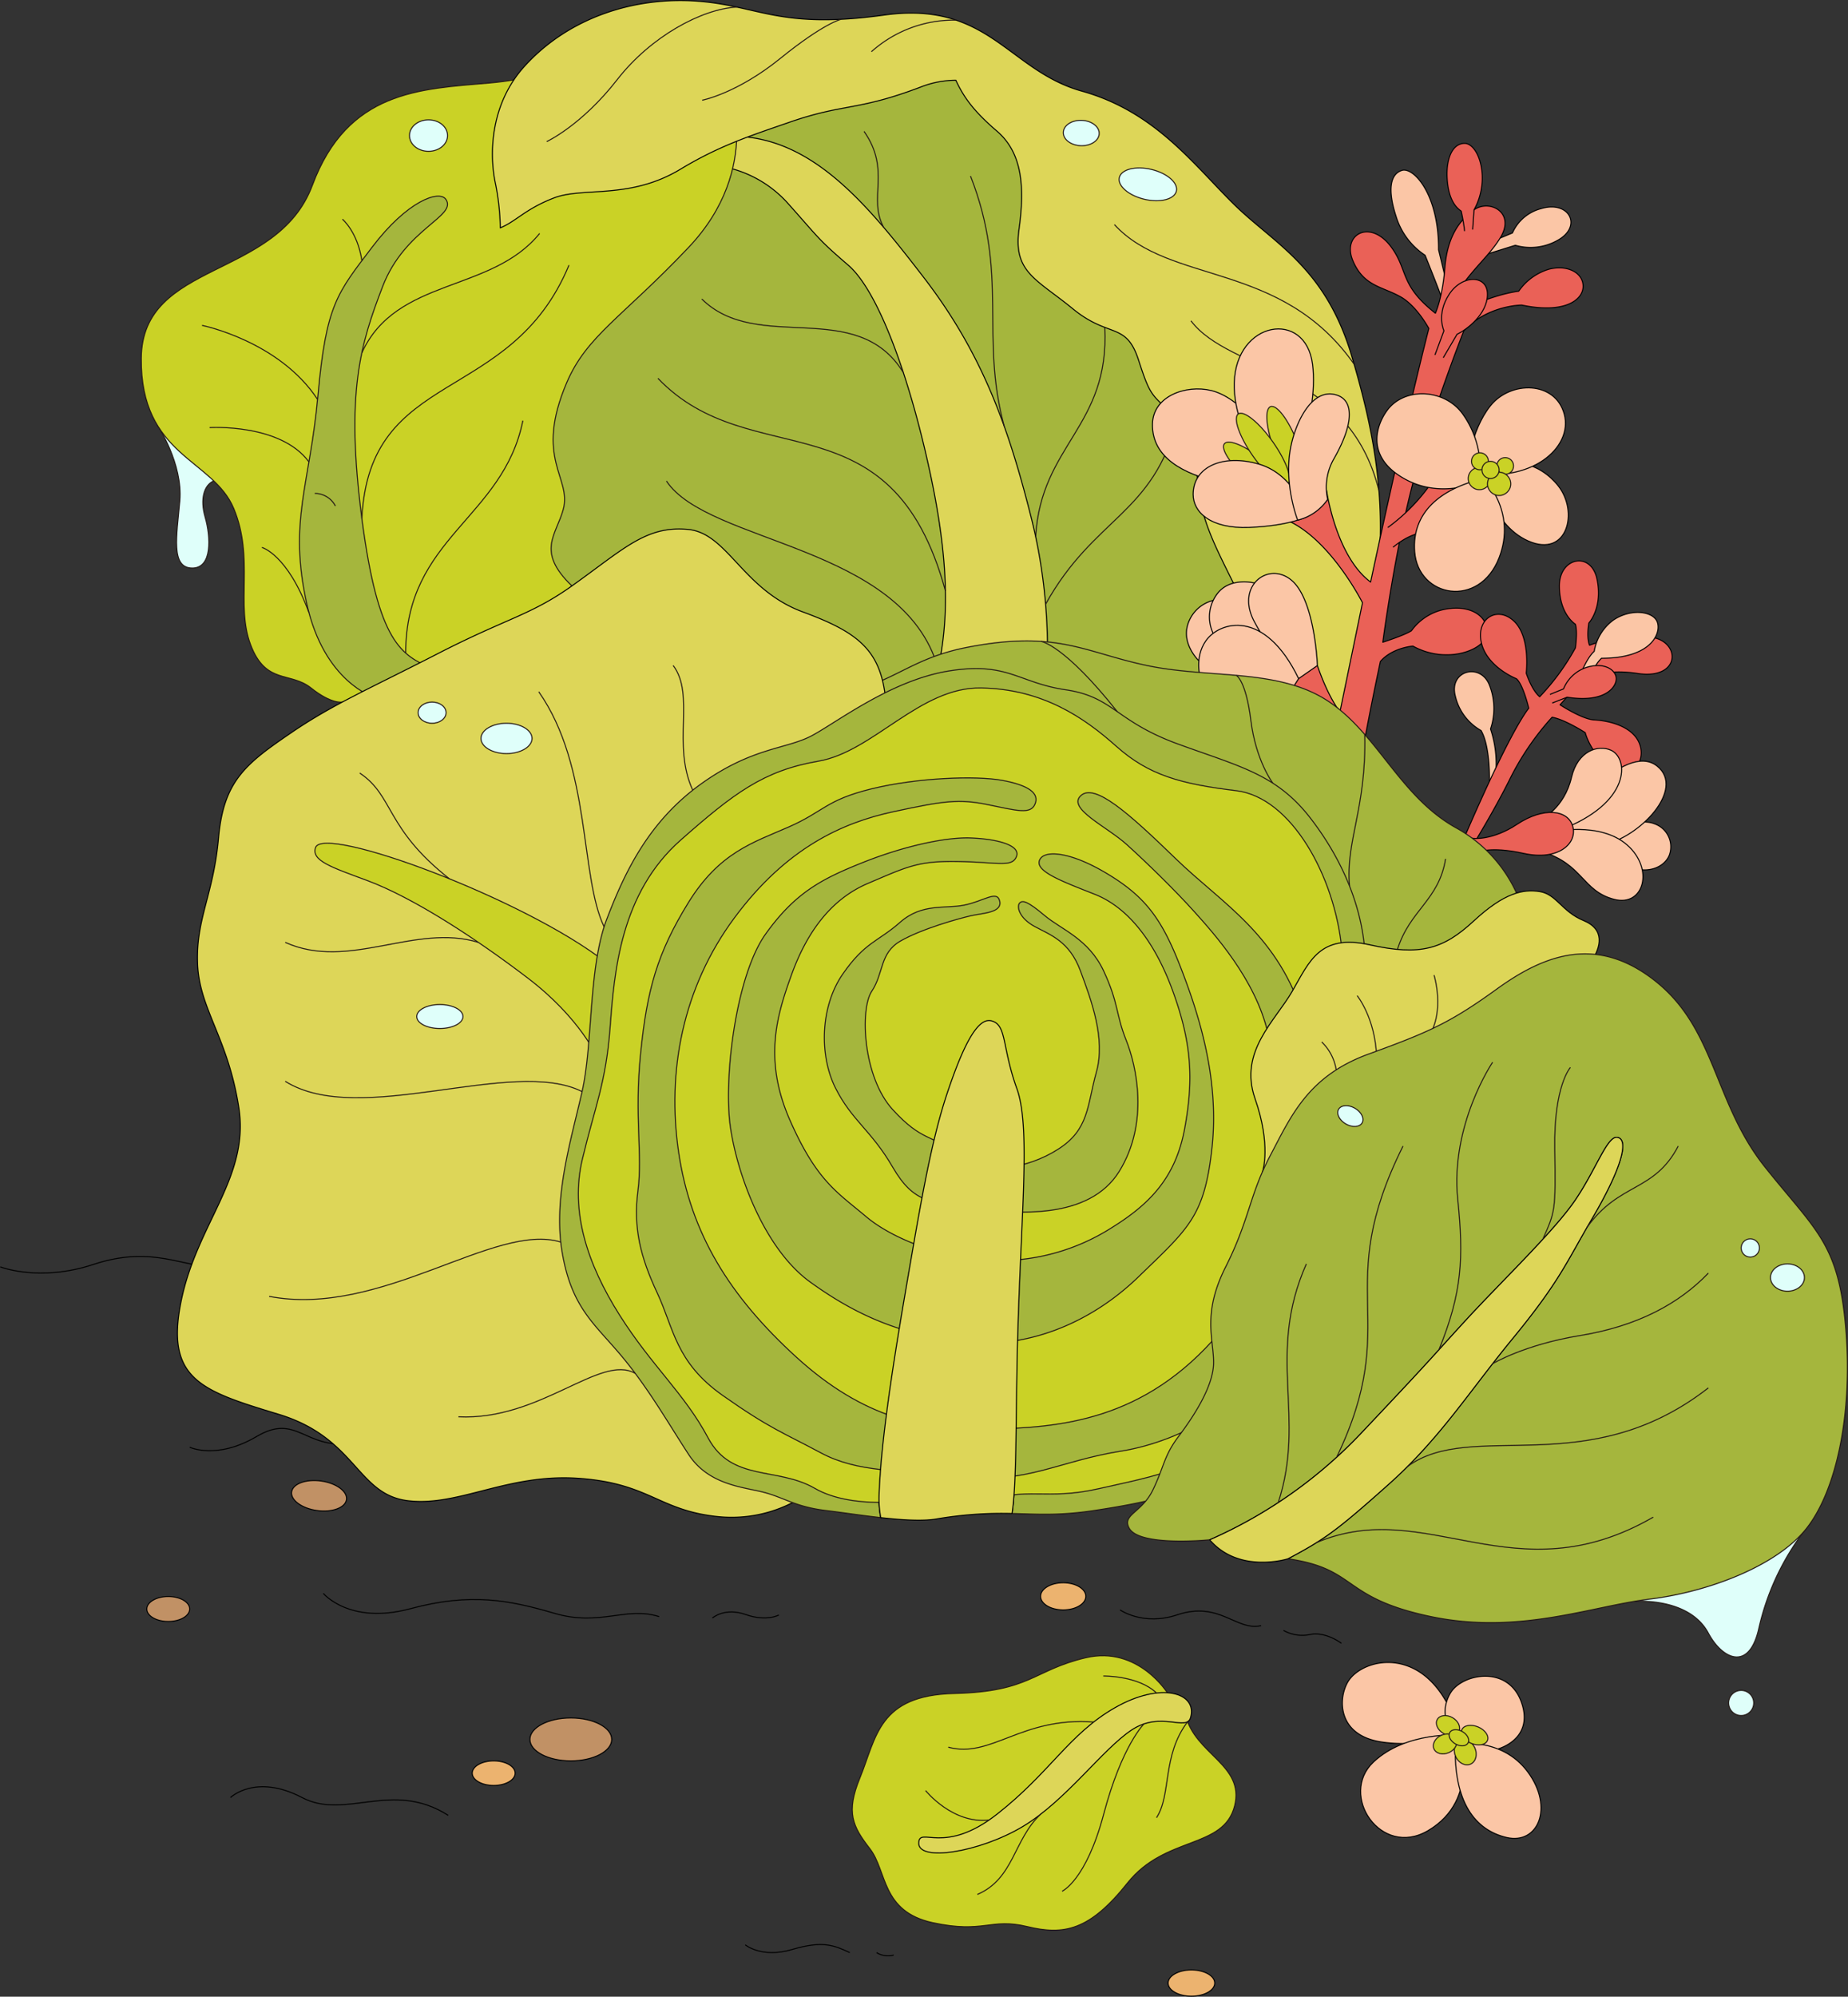 <svg xmlns="http://www.w3.org/2000/svg" width="452.94" height="489.102" viewBox="0 0 452.94 489.102">
  <rect x="0" y="0" width="452.94" height="489.102" fill="#333333" stroke="none"/>
  <g id="Group_2715" data-name="Group 2715" transform="translate(0.065 0.133)">
    <path id="Path_8878" data-name="Path 8878" d="M0,0S9.261,4.609,22.826,1.388c16.884-4.01,23.636,4.677,33.5,3.054" transform="matrix(0.996, -0.087, 0.087, 0.996, 0, 310.193)" fill="none" stroke="#000" stroke-miterlimit="10" stroke-width="0.25"/>
    <path id="Path_8767" data-name="Path 8767" d="M1144.74,464.278s13.387-1.148,18.158,7.775c3.434,6.424,10.015,9.5,12.383-1.208a61.965,61.965,0,0,1,12.645-25.757S1151.125,456.1,1144.74,464.278Z" transform="translate(-744.25 -72.141)" fill="#dffffa" stroke="#231815" stroke-miterlimit="10" stroke-width="0.25"/>
    <circle id="Ellipse_1363" data-name="Ellipse 1363" cx="3.08" cy="3.08" r="3.08" transform="translate(423.608 413.937)" fill="#dffffa" stroke="#231815" stroke-miterlimit="10" stroke-width="0.25"/>
    <path id="Path_8768" data-name="Path 8768" d="M893.637,433.253s6.588,3.161,16.421-2.634,11.589,3.143,23.354,1.747" transform="translate(-847.207 -78.883)" fill="none" stroke="#000" stroke-miterlimit="10" stroke-width="0.25"/>
    <g id="Group_2704" data-name="Group 2704" transform="translate(34.559 0)">
      <path id="Path_8769" data-name="Path 8769" d="M1026.81,194.828s3.555.457,11.755-.993a23.91,23.91,0,0,1,14.486,2.005" transform="translate(-827.162 -175.305)" fill="none" stroke="#000" stroke-miterlimit="10" stroke-width="0.25"/>
      <g id="Group_2694" data-name="Group 2694">
        <g id="Group_2690" data-name="Group 2690" transform="translate(94.591 12.525)">
          <path id="Path_8770" data-name="Path 8770" d="M962.543,230.509l34.647-33.025,53.827-8.01,34.4,30.47,31.463,44.5,24.5,69.366,6.648,22.924L1012.1,363.251s-60.188-36.343-59.8-36.527S962.543,230.509,962.543,230.509Z" transform="translate(-952.303 -189.473)" fill="#a5b63d" stroke="#231815" stroke-miterlimit="10" stroke-width="0.25"/>
          <path id="Path_8771" data-name="Path 8771" d="M985.822,211.483a28.5,28.5,0,0,1,16.8,9.3c7.484,8.377,7.128,8.519,14.613,14.953s15.148,27.818,20.138,51.165,4.635,38.681.714,52.4l27.089,4.987s3.414-20.815-3.03-46.481c-5.672-22.584-12.119-40.489-26.376-59.023s-28.337-35.644-48.832-34.575Z" transform="translate(-938.559 -183.449)" fill="#ddd658" stroke="#000" stroke-linejoin="round" stroke-width="0.25"/>
          <path id="Path_8772" data-name="Path 8772" d="M982.656,232.445c13.705,13.532,37.884-.6,49.389,18" transform="translate(-939.857 -171.854)" fill="none" stroke="#231815" stroke-miterlimit="10" stroke-width="0.25"/>
          <path id="Path_8773" data-name="Path 8773" d="M975.028,246.225c22.9,23.939,57.25,3.469,70.456,52.047" transform="translate(-942.984 -166.204)" fill="none" stroke="#231815" stroke-miterlimit="10" stroke-width="0.25"/>
          <path id="Path_8774" data-name="Path 8774" d="M976.505,264.065c10.235,15.44,58.062,15.613,66.6,45.94" transform="translate(-942.379 -158.889)" fill="none" stroke="#231815" stroke-miterlimit="10" stroke-width="0.25"/>
          <path id="Path_8775" data-name="Path 8775" d="M1010.855,203.321c6.736,9.621.842,16.356,4.832,23.539" transform="translate(-928.295 -183.795)" fill="none" stroke="#231815" stroke-miterlimit="10" stroke-width="0.25"/>
          <path id="Path_8776" data-name="Path 8776" d="M1029.364,211.083c9.519,24.33,2.189,39.122,8.291,61.4" transform="translate(-920.706 -180.613)" fill="none" stroke="#231815" stroke-miterlimit="10" stroke-width="0.25"/>
          <path id="Path_8777" data-name="Path 8777" d="M1057.625,237.365c1.233,24.342-15.607,28.66-16.945,51.254" transform="translate(-916.066 -169.836)" fill="none" stroke="#231815" stroke-miterlimit="10" stroke-width="0.25"/>
          <path id="Path_8778" data-name="Path 8778" d="M1042.41,298.671c11.922-21.487,26.387-21.889,32.333-45.4" transform="translate(-915.356 -163.315)" fill="none" stroke="#231815" stroke-miterlimit="10" stroke-width="0.25"/>
        </g>
        <g id="Group_2693" data-name="Group 2693">
          <g id="Group_2691" data-name="Group 2691" transform="translate(0 15.3)">
            <path id="Path_8779" data-name="Path 8779" d="M888.043,254.41s6.249,9.281,5.455,18.507c-.723,8.425-2.293,16.383,3.028,16.431,5,.045,4.574-7.648,3.171-12.539-1.242-4.33-.288-7.773,2.126-8.824C901.823,267.984,904.536,253.89,888.043,254.41Z" transform="translate(-884.059 -165.628)" fill="#dffffa" stroke="#231815" stroke-miterlimit="10" stroke-width="0.25"/>
            <path id="Path_8780" data-name="Path 8780" d="M934.491,347.987s-2.6.58-7.679-3.466S915.706,343.768,912,333.9s.96-21.118-4.114-33.323-22.879-12.79-22.669-36.81,33.292-19.175,41.93-42.353,26.339-23.6,43.406-25.073,40-10.238,58.583,0c0,0,8.724,20.774-9.8,40.3-16.277,17.157-24.918,21.573-29.837,33.089-8.016,18.763,1.235,23.217-.84,31-1.686,6.327-6.785,10.273,2.107,18.8,0,0-19.254,19.492-20.523,20.252S934.491,347.987,934.491,347.987Z" transform="translate(-885.218 -191.441)" fill="#cad226" stroke="#231815" stroke-miterlimit="10" stroke-width="0.25"/>
            <path id="Path_8781" data-name="Path 8781" d="M948.6,215.358c2.878,4.155-10.024,7.108-15.491,21.324s-9.113,26.061-5.1,56.862,9.816,33.415,17.209,36.755l-14.293,6.987s-12.133-3.649-16.4-22.782c-4.557-20.413.729-28.979,2.733-51.213s4.722-24.969,13.3-36.268S946.963,212.988,948.6,215.358Z" transform="translate(-873.941 -181.957)" fill="#a5b63d" stroke="#231815" stroke-miterlimit="10" stroke-width="0.25"/>
            <ellipse id="Ellipse_1364" data-name="Ellipse 1364" cx="4.671" cy="3.858" rx="4.671" ry="3.858" transform="translate(65.734 13.918)" fill="#dffffa" stroke="#231815" stroke-miterlimit="10" stroke-width="0.25"/>
            <path id="Path_8782" data-name="Path 8782" d="M897.094,254.793s17.353-1.1,24.343,8.394" transform="translate(-880.348 -165.481)" fill="none" stroke="#231815" stroke-miterlimit="10" stroke-width="0.25"/>
            <path id="Path_8783" data-name="Path 8783" d="M895.782,237.022s18.914,3.814,28.317,18.14" transform="translate(-880.886 -172.751)" fill="none" stroke="#231815" stroke-miterlimit="10" stroke-width="0.25"/>
            <path id="Path_8784" data-name="Path 8784" d="M906.192,275.6s6.251,1.65,11.514,15.936" transform="translate(-876.618 -156.933)" fill="none" stroke="#231815" stroke-miterlimit="10" stroke-width="0.25"/>
            <path id="Path_8785" data-name="Path 8785" d="M923.564,288.628c1.778-37.082,36.44-27.611,50.762-62.07" transform="translate(-869.495 -177.042)" fill="none" stroke="#231815" stroke-miterlimit="10" stroke-width="0.25"/>
            <path id="Path_8786" data-name="Path 8786" d="M931.181,310.5c0-28.314,23.886-32.946,28.722-56.929" transform="translate(-866.372 -165.966)" fill="none" stroke="#231815" stroke-miterlimit="10" stroke-width="0.25"/>
            <path id="Path_8787" data-name="Path 8787" d="M915.372,266.217a5.688,5.688,0,0,1,5.062,3.078" transform="translate(-872.854 -160.782)" fill="none" stroke="#231815" stroke-miterlimit="10" stroke-width="0.25"/>
            <path id="Path_8788" data-name="Path 8788" d="M920.187,218.576s3.713,3.11,4.762,10.152" transform="translate(-870.88 -180.315)" fill="none" stroke="#231815" stroke-miterlimit="10" stroke-width="0.25"/>
            <path id="Path_8789" data-name="Path 8789" d="M967.135,221.048c-11.851,14.616-35.087,10.689-43.571,29.231" transform="translate(-869.495 -179.301)" fill="none" stroke="#231815" stroke-miterlimit="10" stroke-width="0.25"/>
          </g>
          <g id="Group_2692" data-name="Group 2692" transform="translate(86.075)">
            <path id="Path_8790" data-name="Path 8790" d="M948.182,236.27a58.738,58.738,0,0,0-1.289-11.359c-1.393-7.177-1.076-19.1,7.284-28.279,11.062-12.15,27.323-17.016,42.394-15.882s20.092,6.968,45.7,3.4,30.463,13.611,48.451,18.635,27.385,17.986,37.269,27.71,22.524,15.393,29.005,37.594,13.137,51.481-3.866,90.654c0,0-11.021-6.172-19.208-23.176s-11.651-22.357-13.855-30.86.4-15.482-5.9-21.638-6.449-4.836-9.527-14.364-7.182-5.278-16.122-12.605-14.657-8.941-13.192-19.495.733-18.76-5.423-24.038-8.291-8.7-10.065-12.456a23.718,23.718,0,0,0-8.593,1.657c-15.523,5.907-18.7,3.973-32.013,8.573-10.115,3.5-17.357,5.818-26.93,11.586-12.374,7.458-23.8,4.279-30.9,6.994S952.088,234.677,948.182,236.27Z" transform="translate(-946.264 -180.59)" fill="#ddd658" stroke="#000" stroke-linejoin="round" stroke-width="0.25"/>
            <path id="Path_8791" data-name="Path 8791" d="M955.691,214.676s8.514-3.918,17.3-15.2c8.236-10.577,20.733-17.309,29.306-17.751" transform="translate(-942.398 -180.123)" fill="none" stroke="#231815" stroke-miterlimit="10" stroke-width="0.25"/>
            <path id="Path_8792" data-name="Path 8792" d="M982.718,203.671s8.514-1.622,19.189-10.271,14.867-9.551,14.867-9.551" transform="translate(-931.317 -179.254)" fill="none" stroke="#231815" stroke-miterlimit="10" stroke-width="0.25"/>
            <path id="Path_8793" data-name="Path 8793" d="M1012.141,191.722a30.39,30.39,0,0,1,20.684-7.734" transform="translate(-919.252 -179.196)" fill="none" stroke="#231815" stroke-miterlimit="10" stroke-width="0.25"/>
            <ellipse id="Ellipse_1365" data-name="Ellipse 1365" cx="3.111" cy="4.405" rx="3.111" ry="4.405" transform="matrix(0.037, -0.999, 0.999, 0.037, 139.795, 35.396)" fill="#dffffa" stroke="#231815" stroke-miterlimit="10" stroke-width="0.25"/>
            <ellipse id="Ellipse_1366" data-name="Ellipse 1366" cx="3.755" cy="7.186" rx="3.755" ry="7.186" transform="translate(152.775 47.007) rotate(-76.601)" fill="#dffffa" stroke="#231815" stroke-miterlimit="10" stroke-width="0.25"/>
            <path id="Path_8794" data-name="Path 8794" d="M1054.37,219.508c13.647,14.89,40.944,8.841,58.754,34.2" transform="translate(-901.938 -164.633)" fill="none" stroke="#231815" stroke-miterlimit="10" stroke-width="0.25"/>
            <path id="Path_8795" data-name="Path 8795" d="M1067.679,236.227c9.663,12.787,38.618,11.478,46.072,41.576" transform="translate(-896.481 -157.778)" fill="none" stroke="#231815" stroke-miterlimit="10" stroke-width="0.25"/>
          </g>
        </g>
      </g>
      <g id="Group_2703" data-name="Group 2703" transform="translate(247.838 34.993)">
        <g id="Group_2695" data-name="Group 2695" transform="translate(31.727)">
          <path id="Path_8796" data-name="Path 8796" d="M1116.317,238.7l-2.2-9.134c.083-13.612-6.142-20.313-8.976-19.447s-3.622,4.645-1.417,11.338a17.532,17.532,0,0,0,7.085,9.447s3.9,9.668,3.844,9.936Z" transform="translate(-1075.714 -203.505)" fill="#fbc6a6" stroke="#000" stroke-linejoin="round" stroke-width="0.25"/>
          <path id="Path_8797" data-name="Path 8797" d="M1119.521,225.366l6.126-2.549a10.589,10.589,0,0,1,7.006-5.953c6.99-2.126,10.345,4.473,3.859,7.867a13.428,13.428,0,0,1-10.158,1.108l-7.873,2.441Z" transform="translate(-1069.14 -200.879)" fill="#fbc6a6" stroke="#000" stroke-linejoin="round" stroke-width="0.25"/>
          <path id="Path_8798" data-name="Path 8798" d="M1094.241,357.017l9-43.556s-8.491-16.83-19.753-20.688l10.953-6.8s2.275,16.1,10.791,22.422c0,0,7.859-36.945,14.272-62.12,0,0-2.91-5.465-6.864-7.714-4.584-2.609-9.132-2.575-11.79-8.968s4.416-10.369,9.632-2.989c3.952,5.595,1.959,9.145,10.627,15.942,0,0,1.744-3.737,2.325-11.126s3.4-11.54,7.141-14.2,10.129.581,6.559,6.643-10.144,9.936-13.8,20.149c0,0,9.4-5.619,18.2-6.865a13.839,13.839,0,0,1,7.472-5.4c4.734-1.162,8.469,1.079,8.3,4.4s-4.817,6.559-15.028,4.4c0,0-8.387,0-14.2,6.31,0,0-7.239,18.289-12.022,35.607s-7.834,40.672-7.834,40.672,5.457-1.747,7.015-2.816a13.314,13.314,0,0,1,9.56-5.45c5.56-.6,9.283,2.264,8.969,6.1-.33,4.01-9.8,7.723-18.165,3.115,0,0-5.03.364-7.972,3.759,0,0-3.835,17.886-5.125,26.789Z" transform="translate(-1083.488 -200.945)" fill="#ea6157" stroke="#000" stroke-linejoin="round" stroke-width="0.25"/>
          <path id="Path_8799" data-name="Path 8799" d="M1110.093,247.542l2.2-5.926s-1.922-4.016,1.27-8.913c3.224-4.949,9.422-4.829,9.4,0s-5.079,8.659-7.449,9.76l-3.387,5.757" transform="translate(-1072.579 -195.719)" fill="#ea6157" stroke="#000" stroke-linejoin="round" stroke-width="0.25"/>
          <path id="Path_8800" data-name="Path 8800" d="M1116.5,226.893a45.245,45.245,0,0,0-.829-4.873c-.116-.235-2.714-1.338-3.345-6.85s1-9.75,4.174-9.763c3.385-.011,6.508,8.707,2.309,16.281l-.341,4.819" transform="translate(-1071.72 -205.407)" fill="#ea6157" stroke="#000" stroke-linejoin="round" stroke-width="0.25"/>
        </g>
        <g id="Group_2697" data-name="Group 2697" transform="translate(55.024 59.882)">
          <path id="Path_8801" data-name="Path 8801" d="M1117.815,262.1s2.478,13.9,12.021,18.054,12.365-7.136,7.3-13.526C1132.633,260.941,1125.143,259.1,1117.815,262.1Z" transform="translate(-1092.711 -242.628)" fill="#fbc6a6" stroke="#000" stroke-linejoin="round" stroke-width="0.25"/>
          <path id="Path_8802" data-name="Path 8802" d="M1115.916,268.545c-.562-.11.5-10.135,5.468-16.307s15.926-6.087,18.083,2.128S1131.2,271.521,1115.916,268.545Z" transform="translate(-1093.545 -247.876)" fill="#fbc6a6" stroke="#000" stroke-linejoin="round" stroke-width="0.25"/>
          <path id="Path_8803" data-name="Path 8803" d="M1101.9,275.632a46.449,46.449,0,0,0,11.414-12.006l8.288,1.689-.137,6.081-7.084,6.05s-4.289-2.689-11.2,3.017" transform="translate(-1099.235 -241.418)" fill="#ea6157" stroke="#000" stroke-linejoin="round" stroke-width="0.25"/>
          <path id="Path_8804" data-name="Path 8804" d="M1102.531,252.947c4.231-5.726,14.024-5.312,18.5.912a23.072,23.072,0,0,1,4.079,16.516s-10.386,5.062-20.1-1.74C1097.752,263.545,1099.764,256.69,1102.531,252.947Z" transform="translate(-1100.01 -247.453)" fill="#fbc6a6" stroke="#000" stroke-linejoin="round" stroke-width="0.25"/>
          <path id="Path_8805" data-name="Path 8805" d="M1123.508,263.626s8.173,8.009,3.776,19.386c-4.842,12.531-19.876,9.793-20.705-1.493C1105.884,272.061,1112.738,266.115,1123.508,263.626Z" transform="translate(-1097.337 -241.418)" fill="#fbc6a6" stroke="#000" stroke-linejoin="round" stroke-width="0.25"/>
          <g id="Group_2696" data-name="Group 2696" transform="translate(22.37 15.911)">
            <circle id="Ellipse_1367" data-name="Ellipse 1367" cx="2.735" cy="2.735" r="2.735" transform="translate(0 3.562)" fill="#cad226" stroke="#231815" stroke-miterlimit="10" stroke-width="0.25"/>
            <circle id="Ellipse_1368" data-name="Ellipse 1368" cx="2.051" cy="2.051" r="2.051" transform="translate(7.007 1.169)" fill="#cad226" stroke="#231815" stroke-miterlimit="10" stroke-width="0.25"/>
            <circle id="Ellipse_1369" data-name="Ellipse 1369" cx="2.849" cy="2.849" r="2.849" transform="translate(4.729 4.758)" fill="#cad226" stroke="#231815" stroke-miterlimit="10" stroke-width="0.25"/>
            <circle id="Ellipse_1370" data-name="Ellipse 1370" cx="2.081" cy="2.081" r="2.081" transform="translate(0.795)" fill="#cad226" stroke="#231815" stroke-miterlimit="10" stroke-width="0.25"/>
            <circle id="Ellipse_1371" data-name="Ellipse 1371" cx="2.108" cy="2.108" r="2.108" transform="translate(3.361 2.081)" fill="#cad226" stroke="#231815" stroke-miterlimit="10" stroke-width="0.25"/>
          </g>
        </g>
        <g id="Group_2698" data-name="Group 2698" transform="translate(74.007 102.272)">
          <path id="Path_8806" data-name="Path 8806" d="M1122.037,325.3s.454-9.392-2.022-13.7a13.066,13.066,0,0,1-6.307-8.418c-1.678-6.275,6.175-8.346,8.363-2.682a15.577,15.577,0,0,1,.26,10.712,26.909,26.909,0,0,1,1.245,11.265S1127.573,326.071,1122.037,325.3Z" transform="translate(-1113.474 -270.047)" fill="#fbc6a6" stroke="#000" stroke-linejoin="round" stroke-width="0.25"/>
          <path id="Path_8807" data-name="Path 8807" d="M1113.474,351.423s12.263-29.555,18.222-37.4c0,0-1.34-5.784-3.026-7.229,0,0-7.056-2.757-8.55-8.65s3.728-9.35,7.907-5.492,3.052,12.776,3.052,12.776,1.287,4.1,3.3,5.787a56.882,56.882,0,0,0,8.758-11.974s.563-3.938,0-5.785c0,0-3.937-2.411-3.937-9.4s7.795-8.6,9.24-1.607-2.008,10.688-2.008,10.688-.643,3.374.161,5.464c0,0,7.393-2.974,14.945-2.009s7.473,10.526-3.133,8.92-14.464,2.57-14.464,2.57l-4.584,5.1s5.182,3.411,8.235,3.706c0,0,6.595.1,9.942,3.742s1.575,9.488-3.052,8.731-7.929-5.768-8.946-9.362c0,0-4.972-3.222-8.124-3.765a66.262,66.262,0,0,0-10.549,15.56c-5.036,9.98-11.462,19.953-11.462,19.953Z" transform="translate(-1113.474 -277.939)" fill="#ea6157" stroke="#000" stroke-linejoin="round" stroke-width="0.25"/>
          <path id="Path_8808" data-name="Path 8808" d="M1135.59,301.415s1.458-3.57,3.085-4.994a11.92,11.92,0,0,1,4.612-7.6c4-2.779,9.221-2.373,10.646,0s-.438,9.3-13.477,9.3a8.73,8.73,0,0,0-2.392,4.2" transform="translate(-1104.406 -274.269)" fill="#fbc6a6" stroke="#000" stroke-linejoin="round" stroke-width="0.25"/>
          <path id="Path_8809" data-name="Path 8809" d="M1130.085,303.195l3.323-1.357a9.172,9.172,0,0,1,5.492-5.221c4.137-1.356,6.985.272,7.392,2.305s-2.239,6.507-12,4.949l-3.662,1.426" transform="translate(-1106.663 -270.485)" fill="#ea6157" stroke="#000" stroke-linejoin="round" stroke-width="0.25"/>
        </g>
        <g id="Group_2699" data-name="Group 2699" transform="translate(78.295 148.159)">
          <path id="Path_8810" data-name="Path 8810" d="M1141.166,325.118s6.331-2.875,10.09-1.4a5.955,5.955,0,0,1,3.827,7.318c-.671,2.483-4.3,5.438-10.2,3.222S1141.166,325.118,1141.166,325.118Z" transform="translate(-1106.571 -305.229)" fill="#fbc6a6" stroke="#000" stroke-linejoin="round" stroke-width="0.25"/>
          <path id="Path_8811" data-name="Path 8811" d="M1131.827,328.193s15.86-20.668,23.834-14.233c6.982,5.634-4.3,17.448-13.294,19.3,0,0-10.07-2.111-10.07-2.312S1131.827,328.193,1131.827,328.193Z" transform="translate(-1110.237 -309.567)" fill="#fbc6a6" stroke="#000" stroke-linejoin="round" stroke-width="0.25"/>
          <path id="Path_8812" data-name="Path 8812" d="M1128.638,327.818s5.533-2.593,7.332-10.24c1.517-6.447,6.53-8.081,9.733-6.574,4.3,2.023,4.9,12.961-12.593,19.534Z" transform="translate(-1111.544 -310.483)" fill="#fbc6a6" stroke="#000" stroke-linejoin="round" stroke-width="0.25"/>
          <path id="Path_8813" data-name="Path 8813" d="M1131.188,325.205s11.682-2.693,18.4,3.185,4.1,15.211-3.156,13.33c-7.917-2.053-7.648-8.728-17.789-11.682Z" transform="translate(-1111.544 -304.7)" fill="#fbc6a6" stroke="#000" stroke-linejoin="round" stroke-width="0.25"/>
          <path id="Path_8814" data-name="Path 8814" d="M1116.515,327.934c.22.162,5.124.563,11.026-3.36,6.524-4.336,12.641-3.666,13.725.606,1.049,4.136-3.642,8.357-12.036,6.5s-11.41-.233-11.41-.233Z" transform="translate(-1116.515 -305.913)" fill="#ea6157" stroke="#000" stroke-linejoin="round" stroke-width="0.25"/>
        </g>
        <g id="Group_2700" data-name="Group 2700" transform="translate(8.328 105.35)">
          <path id="Path_8815" data-name="Path 8815" d="M1069.947,299.591s-3.8-3.579-2.92-8.092a8.679,8.679,0,0,1,6.424-6.693L1083.6,295.35Z" transform="translate(-1066.894 -278.202)" fill="#fbc6a6" stroke="#000" stroke-linejoin="round" stroke-width="0.25"/>
          <path id="Path_8816" data-name="Path 8816" d="M1084.173,301.6a8.247,8.247,0,0,1,7.741-5.482s3.686,11.435,8.445,14.111l-3.041,2.775S1090.638,304.045,1084.173,301.6Z" transform="translate(-1059.809 -273.563)" fill="#ea6157" stroke="#000" stroke-linejoin="round" stroke-width="0.25"/>
          <path id="Path_8817" data-name="Path 8817" d="M1071.81,294.193a9.343,9.343,0,0,1,.935-9.609c3.174-4.32,9.22-2.719,9.22-2.719s11.421,11.545,8.36,19.051C1090.325,300.916,1075.88,299.585,1071.81,294.193Z" transform="translate(-1065.255 -279.526)" fill="#fbc6a6" stroke="#000" stroke-linejoin="round" stroke-width="0.25"/>
          <path id="Path_8818" data-name="Path 8818" d="M1089.962,305.879a51.841,51.841,0,0,1-10.793-13.832c-4.842-8.859,3.435-15.107,9.124-10.2s6.27,20.833,6.27,20.833Z" transform="translate(-1062.459 -280.122)" fill="#fbc6a6" stroke="#000" stroke-linejoin="round" stroke-width="0.25"/>
          <path id="Path_8819" data-name="Path 8819" d="M1069.488,302.184c-.1-.2-1.555-5.176,1.275-9.238,3.334-4.79,14.42-8.027,22.759,9.238l-2.747,4.316Z" transform="translate(-1066.02 -276.427)" fill="#fbc6a6" stroke="#000" stroke-linejoin="round" stroke-width="0.25"/>
        </g>
        <g id="Group_2702" data-name="Group 2702" transform="translate(0 45.445)">
          <path id="Path_8820" data-name="Path 8820" d="M1060.99,256.659c.139-6.9,8.288-9.687,14.378-8.213,6.7,1.621,14.912,10.161,18.091,23.991C1093.459,272.437,1060.653,273.4,1060.99,256.659Z" transform="translate(-1060.987 -233.363)" fill="#fbc6a6" stroke="#000" stroke-linejoin="round" stroke-width="0.25"/>
          <path id="Path_8821" data-name="Path 8821" d="M1087.631,277.674c-.432-.431-12.772-13.054-12.425-26.792.386-15.234,17.46-18.072,19.189-4.605S1087.631,277.674,1087.631,277.674Z" transform="translate(-1055.16 -237.637)" fill="#fbc6a6" stroke="#000" stroke-linejoin="round" stroke-width="0.25"/>
          <g id="Group_2701" data-name="Group 2701" transform="translate(15.711 17.964)">
            <ellipse id="Ellipse_1372" data-name="Ellipse 1372" cx="2.978" cy="10.606" rx="2.978" ry="10.606" transform="translate(10.456 2.141) rotate(-21.073)" fill="#cad226" stroke="#231815" stroke-miterlimit="10" stroke-width="0.25"/>
            <ellipse id="Ellipse_1373" data-name="Ellipse 1373" cx="3.013" cy="10.482" rx="3.013" ry="10.482" transform="translate(0 12.459) rotate(-50.071)" fill="#cad226" stroke="#231815" stroke-miterlimit="10" stroke-width="0.25"/>
            <ellipse id="Ellipse_1374" data-name="Ellipse 1374" cx="2.993" cy="10.551" rx="2.993" ry="10.551" transform="matrix(0.818, -0.575, 0.575, 0.818, 2.877, 4.581)" fill="#cad226" stroke="#231815" stroke-miterlimit="10" stroke-width="0.25"/>
          </g>
          <path id="Path_8822" data-name="Path 8822" d="M1096.121,274.175s-3.017-10.158-11.868-12.773-16.194.6-16.194,7.4c0,4.326,4.251,8.473,13.761,8.092C1091.9,276.489,1096.121,274.175,1096.121,274.175Z" transform="translate(-1058.087 -228.265)" fill="#fbc6a6" stroke="#000" stroke-linejoin="round" stroke-width="0.25"/>
          <path id="Path_8823" data-name="Path 8823" d="M1086.877,279.853s-3.583-9.035-1.63-18.243c1.37-6.464,5.495-14.418,11.359-12.346,4.143,1.462,3.959,7.209-.956,15.737a13.9,13.9,0,0,0-1.423,9.759A12.488,12.488,0,0,1,1086.877,279.853Z" transform="translate(-1051.28 -233.007)" fill="#fbc6a6" stroke="#000" stroke-linejoin="round" stroke-width="0.25"/>
        </g>
      </g>
    </g>
    <g id="Group_2705" data-name="Group 2705" transform="translate(188.952 156.861)">
      <path id="Path_8824" data-name="Path 8824" d="M994.715,305.58s1.2,10.258,11.049,11.208c0,0,51.557,2.242,52.2,2.4s64.208,35.547,64.848,35.867,16.813,18.657,16.813,18.657l35.706-6.648,3.842-8.646a34.631,34.631,0,0,0-16.652-20.816c-13.77-7.685-19.2-23.067-31.383-31.063s-28.82-5.444-44.193-8.646-22.029-8.8-44.193-4.484C1023.857,297.093,1023.376,306.7,994.715,305.58Z" transform="translate(-994.715 -291.837)" fill="#a5b63d" stroke="#231815" stroke-miterlimit="10" stroke-width="0.25"/>
      <path id="Path_8825" data-name="Path 8825" d="M1041.629,291.923s5.561.691,18.672,17.206" transform="translate(-975.48 -291.802)" fill="none" stroke="#231815" stroke-miterlimit="10" stroke-width="0.25"/>
      <path id="Path_8826" data-name="Path 8826" d="M1075.559,297.822s2.344,1.141,3.58,11.069,5.4,15.365,5.4,15.365" transform="translate(-961.568 -289.383)" fill="none" stroke="#231815" stroke-miterlimit="10" stroke-width="0.25"/>
      <path id="Path_8827" data-name="Path 8827" d="M1099.015,308.1c.419,18.234-4.742,26.046-3.731,37.138" transform="translate(-953.534 -285.171)" fill="none" stroke="#231815" stroke-miterlimit="10" stroke-width="0.25"/>
      <path id="Path_8828" data-name="Path 8828" d="M1115.373,329.7c-1.643,10.18-8.75,12.47-11.8,22.181" transform="translate(-950.08 -276.312)" fill="none" stroke="#231815" stroke-miterlimit="10" stroke-width="0.25"/>
    </g>
    <g id="Group_2706" data-name="Group 2706" transform="translate(43.419 129.442)">
      <path id="Path_8829" data-name="Path 8829" d="M1047.717,507.389A32.779,32.779,0,0,1,1023.8,514.3c-14.461-1.555-16.593-8.157-34.031-9.365s-29.412,7.033-41.852,5.478-12.6-15.395-31.566-21.148-27.834-8.553-23.946-27.679,16.793-30.322,14.151-47.427-9.642-24.1-10.109-35.142,3.888-16.975,5.133-30.957,6.672-18.161,17.882-25.8c10.192-6.946,18.976-10.656,35.925-19.362s22.68-9.362,32.805-16.558c12.642-8.985,18.164-14.822,28.456-13.839,9.728.929,13.372,14.773,28.145,20.214s19.9,10.108,20.526,24.57S1047.717,507.389,1047.717,507.389Z" transform="translate(-891.502 -272.392)" fill="#ddd658" stroke="#000" stroke-linejoin="round" stroke-width="0.25"/>
      <path id="Path_8830" data-name="Path 8830" d="M910.243,344.551c15.595,7.028,31.876-4.769,47.331,0" transform="translate(-883.818 -243.286)" fill="none" stroke="#231815" stroke-miterlimit="10" stroke-width="0.25"/>
      <path id="Path_8831" data-name="Path 8831" d="M915.545,328.067c1.867-5.744,51.271,12.5,71.234,28.15l-2.155,23.265s-4.165-9.622-16.947-19.388-28.209-19.8-39.495-23.984C919.455,332.872,914.506,331.265,915.545,328.067Z" transform="translate(-881.7 -250.008)" fill="#cad226" stroke="#231815" stroke-miterlimit="10" stroke-width="0.25"/>
      <path id="Path_8832" data-name="Path 8832" d="M923.192,314.794c8.412,5.608,6.229,13.515,21.969,25.894" transform="translate(-878.508 -255.006)" fill="none" stroke="#231815" stroke-miterlimit="10" stroke-width="0.25"/>
      <path id="Path_8833" data-name="Path 8833" d="M954.312,300.675c12.9,18.365,10.035,45.078,16.022,57.586" transform="translate(-865.749 -260.795)" fill="none" stroke="#231815" stroke-miterlimit="10" stroke-width="0.25"/>
      <ellipse id="Ellipse_1375" data-name="Ellipse 1375" cx="6.255" cy="3.715" rx="6.255" ry="3.715" transform="translate(74.404 47.591)" fill="#dffffa" stroke="#231815" stroke-miterlimit="10" stroke-width="0.25"/>
      <ellipse id="Ellipse_1376" data-name="Ellipse 1376" cx="3.435" cy="2.593" rx="3.435" ry="2.593" transform="translate(58.983 42.404)" fill="#dffffa" stroke="#231815" stroke-miterlimit="10" stroke-width="0.25"/>
      <path id="Path_8834" data-name="Path 8834" d="M977.676,296.1c5.468,7.29-.358,19.35,4.8,30.562" transform="translate(-856.169 -262.67)" fill="none" stroke="#231815" stroke-miterlimit="10" stroke-width="0.25"/>
      <path id="Path_8835" data-name="Path 8835" d="M910.243,368.347c18.25,11.461,55.686-6.093,72.761,2.52" transform="translate(-883.818 -233.048)" fill="none" stroke="#231815" stroke-miterlimit="10" stroke-width="0.25"/>
      <path id="Path_8836" data-name="Path 8836" d="M907.445,409.78c27.493,5.3,55.324-18.3,71.478-13.3" transform="translate(-884.965 -221.802)" fill="none" stroke="#231815" stroke-miterlimit="10" stroke-width="0.25"/>
      <path id="Path_8837" data-name="Path 8837" d="M940.348,429.983c20.046,1,34.837-15.53,43.336-10.629" transform="translate(-871.474 -212.508)" fill="none" stroke="#231815" stroke-miterlimit="10" stroke-width="0.25"/>
      <ellipse id="Ellipse_1377" data-name="Ellipse 1377" cx="5.67" cy="2.937" rx="5.67" ry="2.937" transform="translate(58.648 116.493)" fill="#dffffa" stroke="#231815" stroke-miterlimit="10" stroke-width="0.25"/>
    </g>
    <g id="Group_2708" data-name="Group 2708" transform="translate(137.099 163.642)">
      <g id="Group_2707" data-name="Group 2707">
        <path id="Path_8838" data-name="Path 8838" d="M1155.3,424.259c-3.174-21.288.662-47.791,0-58.129s-4.9-21.871-13.254-32.739-17.364-12.724-32.606-18.291-15.774-11.533-27.437-13.256-14.182-6.892-28.5-4.639-27.568,12.592-33.8,15.9-14.608,2.786-27.228,11.884-18.525,21.332-23.01,33.12-3.33,30.236-6.021,42.151-7.175,26.009-4.869,39.462,7.816,17.3,14.478,25.241,11.658,16.783,16.527,24.216,13.325,7.943,18.322,9.224,7.816,3.587,15.375,4.484c3.67.436,8.55,1.193,13.364,1.733a24.9,24.9,0,0,1-.4-5.864c.571-15.445,4.575-38.613,7.437-55.2s5.434-31.462,9.152-42.616,7.36-18.9,10.894-18.02c3.871.966,2.55,6.293,6.268,16.589s.573,34.036,0,70.075c-.261,16.4-.169,27.16-1.175,34.031,6.165.134,11.392.594,20.324-.766,15.981-2.432,26.435-5.017,45.532-15.976S1158.474,445.549,1155.3,424.259Z" transform="translate(-957.94 -296.646)" fill="#a5b63d" stroke="#231815" stroke-miterlimit="10" stroke-width="0.25"/>
      </g>
      <path id="Path_8839" data-name="Path 8839" d="M1045,349.217c1.678-1.516,3.9,1.129,5.237,5.338s5.235,8.009,4.106,14.272-8.007,7.906-13.141,8.11-13.451-.1-18.071-6.981-2.967-13.106.336-17.058c3.977-4.762,11.837-6.679,13.752-5.017,1.792,1.554.595,3.594-1.767,3.8s-5.647-.616-8.009,1.951-3.594,7.084-1.232,9.24,3.9,1.849,5.134,4.518,4.415,2.875,8.112,2.772,8.932-.307,9.035-6.365-.529-6.572-2.267-9.241S1044.068,350.057,1045,349.217Z" transform="translate(-932.379 -275.881)" fill="none" stroke="#000" stroke-miterlimit="10" stroke-width="0.25"/>
      <path id="Path_8840" data-name="Path 8840" d="M1043.143,498.975s-14.788,2.425-24-2.909S998.775,494.55,992.99,483.7s-13.741-17.5-21.695-30.084-12.15-25.456-9.113-38.185,5.785-18.659,6.8-32.254,2.514-32.884,17.318-45.924c13-11.454,20.289-16.994,33.741-19.307s24.877-18.224,39.919-17.935,25.168,7.232,33.123,14.32,15.839,9.206,29.361,10.847,24.155,20.973,25.89,38.908-1.772,40.307,0,59.259,2.6,40.1-15.8,54.107-30.487,15.657-43.671,18.677-17.692-.67-28.839,3.4S1043.143,498.975,1043.143,498.975Z" transform="translate(-956.608 -295.268)" fill="#cad226" stroke="#231815" stroke-miterlimit="10" stroke-width="0.25"/>
      <path id="Path_8841" data-name="Path 8841" d="M1068.937,322.148c1.258-2.762-1.578-4.732-8.02-5.916s-20.9-.657-32.079,2.1-11.569,5.522-20.247,9.334-16.96,6.18-24.585,18.538-10.123,21.3-11.7,36.944.526,24.585-.657,33.657.657,16.3,4.732,24.98,4.47,16.96,16.04,25.111,14.987,9.2,24.059,14.066,18.714,4.144,34.574,5.9,23.591-3.865,39.052-6.325,31.625-12.649,39-23.543,12.3-60.9,5.974-81.931-20.029-28.4-31.626-39.65-19.868-18.578-23.258-15.427,6.364,7.551,11.239,11.951,11.891,11.238,16.589,16.47,15.042,16.63,18.031,29.736,6.834,51.261-11.767,73.287-39.63,23.251-56.036,23.74-31.337-2.692-47.735-17.621-25.943-30.348-28.88-50.173.98-40.383,13.705-57.515,26.434-23.251,38.915-25.943,16.128-3.182,23.238-1.713S1067.827,324.586,1068.937,322.148Z" transform="translate(-952.465 -288.86)" fill="#a5b63d" stroke="#231815" stroke-miterlimit="10" stroke-width="0.25"/>
      <path id="Path_8842" data-name="Path 8842" d="M1057.654,331.071c1.984-3.305-5-4.794-11.151-5s-16.463,2.084-26.362,6.045-16.465,7.294-23.759,17.505-10.316,35.324-8.647,47.1,8.336,30.009,19.589,38.137,22.079,12.81,37.171,14.666,31.051-4.083,43.3-15.959,16.143-14.66,18-31.545-3.154-32.659-7.793-44.535-8.75-17.38-18.842-23.212c-8.605-4.972-14.906-5.341-15.691-2.561-.747,2.652,5.7,5.038,13.626,8.175s14.616,11.313,19.158,23.864,5.062,21.377,2.868,33.4-8.446,18.5-17.771,24.31a51.473,51.473,0,0,1-29.651,8.117c-10.608-.33-23.661-4.826-30.681-10.75s-12.067-8.666-18.649-23.585-3.181-25.778.33-35.541,9.213-18.429,18.757-22.487,12.176-5.485,21.61-5.375S1056.336,333.265,1057.654,331.071Z" transform="translate(-945.907 -284.588)" fill="#a5b63d" stroke="#231815" stroke-miterlimit="10" stroke-width="0.25"/>
      <path id="Path_8843" data-name="Path 8843" d="M1046.881,337.195c.921,3.039-3.971,3.1-6.977,3.777s-12.18,3.237-17.307,6.205-4.047,7.826-7.015,12.277-2.159,21.046,5.127,29.005,9.443,5.936,16.053,11.063,16.844,3.508,24.476-1.349,7.094-10.658,9.386-18.887-1.214-17.538-3.913-24.823-7.338-8.758-11.221-10.864-4.409-4.935-3.686-5.725,1.974-.461,6.121,3.027,10.808,5.708,14.5,13.625,2.955,10.555,5.49,16.889,5.7,20.251-1.689,32.186-25.334,10.458-35.679,8.98-14.567-.949-19.844-10.028-10.028-11.4-14.04-19.423-3.694-19.95,1.795-27.866,8.656-7.917,14.039-12.668,10.94-3.273,15.709-4.223S1046.141,334.747,1046.881,337.195Z" transform="translate(-939.073 -280.432)" fill="#a5b63d" stroke="#231815" stroke-miterlimit="10" stroke-width="0.25"/>
      <path id="Path_8844" data-name="Path 8844" d="M1047.234,374.443c-3.719-10.3-2.4-15.623-6.267-16.589-3.534-.881-7.176,6.865-10.894,18.02s-6.293,26.028-9.152,42.616-6.866,39.757-7.437,55.2a24.907,24.907,0,0,0,.4,5.864c5.1.572,10.128.9,13.556.344a94.443,94.443,0,0,1,18.623-1.352c1.005-6.871.914-17.631,1.175-34.031C1047.807,408.479,1050.953,384.74,1047.234,374.443Z" transform="translate(-935.176 -271.578)" fill="#ddd658" stroke="#000" stroke-linejoin="round" stroke-width="0.25"/>
    </g>
    <g id="Group_2711" data-name="Group 2711" transform="translate(276.301 218.09)">
      <g id="Group_2709" data-name="Group 2709" transform="translate(30.221)">
        <path id="Path_8845" data-name="Path 8845" d="M1080.973,403.984s2.167-6.337-1.858-17.835,4.923-19,9.141-26.321,6.72-14.09,19.01-11.345,17.964,1.1,25.466-5.856,12.152-7.845,16.213-7.184,5.383,4.911,10.672,7.084,4.344,6.423,1.889,10.106-39.84,29.28-39.84,29.28l-33.41,23.349Z" transform="translate(-1078.098 -335.262)" fill="#ddd658" stroke="#000" stroke-linejoin="round" stroke-width="0.25"/>
        <path id="Path_8846" data-name="Path 8846" d="M1090.412,361.515a12.028,12.028,0,0,1,3.688,8.507" transform="translate(-1073.049 -324.498)" fill="none" stroke="#231815" stroke-miterlimit="10" stroke-width="0.25"/>
        <path id="Path_8847" data-name="Path 8847" d="M1096.574,353.472s4.389,5.4,4.756,14.817" transform="translate(-1070.522 -327.795)" fill="none" stroke="#231815" stroke-miterlimit="10" stroke-width="0.25"/>
        <path id="Path_8848" data-name="Path 8848" d="M1110.308,349.9s2.744,8.689-1.28,15" transform="translate(-1065.416 -329.258)" fill="none" stroke="#231815" stroke-miterlimit="10" stroke-width="0.25"/>
      </g>
      <g id="Group_2710" data-name="Group 2710" transform="translate(0 15.433)">
        <path id="Path_8849" data-name="Path 8849" d="M1232.7,438.012c-1.744-20.923-7.248-23.842-19.788-39.557s-12.064-33.653-26.668-45.4-27.621-6.509-39.05,1.746-16.576,10.543-31.458,15.949-19.031,15.261-24.118,24.9-5.086,15.685-10.915,27.236-2.9,17.725-2.958,23.528-4.99,13.247-8.594,18.016-3.5,7.312-6.252,13.034-7.675,6.063-5.829,9.433c2.506,4.571,19.724,2.837,19.724,2.837a114.4,114.4,0,0,0,37.409-26.41c17.851-18.858,16.846-18.1,25.394-27.406s21.419-21.579,26.652-29.182,7.984-16.036,10.47-15.578c3.1.571.564,8.412-6.232,19.94-6.3,10.7-7.867,15.251-19.443,29.337-10.651,12.964-17.821,24.5-30.41,35.721s-15.547,13.4-24.661,18.227c17.146,2.47,12.933,9.444,34.727,14.093s39.52-2.469,53.905-4.213,31.239-8.137,38.5-17.367S1234.442,458.933,1232.7,438.012Z" transform="translate(-1056.665 -346.208)" fill="#a5b63d" stroke="#231815" stroke-miterlimit="10" stroke-width="0.25"/>
        <path id="Path_8850" data-name="Path 8850" d="M1145.19,427.372c11.576-14.086,13.139-18.642,19.443-29.337,6.8-11.528,9.336-19.369,6.232-19.94-2.486-.458-5.235,7.977-10.469,15.578s-18.1,19.878-26.652,29.182-7.544,8.549-25.394,27.406a114.4,114.4,0,0,1-37.41,26.41c7.265,8.428,19.179,4.65,19.179,4.65,9.114-4.829,12.074-7.011,24.661-18.227S1134.539,440.335,1145.19,427.372Z" transform="translate(-1050.811 -333.141)" fill="#ddd658" stroke="#000" stroke-linejoin="round" stroke-width="0.25"/>
      </g>
      <path id="Path_8851" data-name="Path 8851" d="M1135.611,365.935s-4.086,4.43-3.838,19.911.08,15.306-2.933,22.2" transform="translate(-1027.071 -322.685)" fill="none" stroke="#231815" stroke-miterlimit="10" stroke-width="0.25"/>
      <path id="Path_8852" data-name="Path 8852" d="M1123.946,365.037s-10.4,15.327-8.545,33.561c1.465,14.365,1.114,22.786-4.623,36.889" transform="translate(-1034.477 -323.054)" fill="none" stroke="#231815" stroke-miterlimit="10" stroke-width="0.25"/>
      <path id="Path_8853" data-name="Path 8853" d="M1120.117,423.855s7.8-4.673,21.353-6.878c14.156-2.3,24.384-7.852,31.524-15.309" transform="translate(-1030.648 -308.034)" fill="none" stroke="#231815" stroke-miterlimit="10" stroke-width="0.25"/>
      <path id="Path_8854" data-name="Path 8854" d="M1158.893,379.6c-5.956,11.372-14.4,8.773-22.388,19.946" transform="translate(-1023.928 -317.082)" fill="none" stroke="#231815" stroke-miterlimit="10" stroke-width="0.25"/>
      <path id="Path_8855" data-name="Path 8855" d="M1109.262,379.6c-17.744,35.638,0,42.207-16.234,76.158" transform="translate(-1041.754 -317.082)" fill="none" stroke="#231815" stroke-miterlimit="10" stroke-width="0.25"/>
      <path id="Path_8856" data-name="Path 8856" d="M1105.33,440.853c15.85-11.641,43.957,3.956,73.727-19.245" transform="translate(-1036.711 -299.859)" fill="none" stroke="#231815" stroke-miterlimit="10" stroke-width="0.25"/>
      <ellipse id="Ellipse_1378" data-name="Ellipse 1378" cx="4.163" cy="3.343" rx="4.163" ry="3.343" transform="translate(157.574 91.378)" fill="#dffffa" stroke="#231815" stroke-miterlimit="10" stroke-width="0.25"/>
      <circle id="Ellipse_1379" data-name="Ellipse 1379" cx="2.24" cy="2.24" r="2.24" transform="translate(150.387 85.231)" fill="#dffffa" stroke="#231815" stroke-miterlimit="10" stroke-width="0.25"/>
      <path id="Path_8857" data-name="Path 8857" d="M1089.741,400.069c-9.9,22.309,0,37.4-6.879,58.427" transform="translate(-1045.923 -308.69)" fill="none" stroke="#231815" stroke-miterlimit="10" stroke-width="0.25"/>
      <path id="Path_8858" data-name="Path 8858" d="M1089.515,450.288c27.067-11.5,48.448,13.446,82.514-6.224" transform="translate(-1043.196 -290.651)" fill="none" stroke="#231815" stroke-miterlimit="10" stroke-width="0.25"/>
      <ellipse id="Ellipse_1380" data-name="Ellipse 1380" cx="2.227" cy="3.329" rx="2.227" ry="3.329" transform="translate(50.605 55.433) rotate(-60)" fill="#dffffa" stroke="#231815" stroke-miterlimit="10" stroke-width="0.25"/>
    </g>
    <ellipse id="Ellipse_1381" data-name="Ellipse 1381" cx="5.542" cy="3.325" rx="5.542" ry="3.325" transform="translate(254.98 387.571)" fill="#ecb36f" stroke="#000" stroke-linejoin="round" stroke-width="0.25"/>
    <path id="Path_8859" data-name="Path 8859" d="M1055.353,460.176s5.687,4,14.017,1.206c10.368-3.484,14.515,4.064,20.569,2.654" transform="translate(-780.9 -65.955)" fill="none" stroke="#000" stroke-miterlimit="10" stroke-width="0.25"/>
    <path id="Path_8860" data-name="Path 8860" d="M1083.764,463.736a9.381,9.381,0,0,0,6.552,1c3.9-.746,7.631,2.157,7.631,2.157" transform="translate(-769.252 -64.495)" fill="none" stroke="#000" stroke-miterlimit="10" stroke-width="0.25"/>
    <ellipse id="Ellipse_1382" data-name="Ellipse 1382" cx="5.258" cy="3.059" rx="5.258" ry="3.059" transform="translate(35.913 390.941)" fill="#c19165" stroke="#000" stroke-linejoin="round" stroke-width="0.25"/>
    <ellipse id="Ellipse_1383" data-name="Ellipse 1383" cx="3.653" cy="6.794" rx="3.653" ry="6.794" transform="matrix(0.138, -0.99, 0.99, 0.138, 70.902, 368.941)" fill="#c19165" stroke="#000" stroke-linejoin="round" stroke-width="0.25"/>
    <path id="Path_8861" data-name="Path 8861" d="M916.866,457.312s6.461,7.754,21.32,3.748,24.293-2.1,35.405,1.149,17.445-1.8,25.585.788" transform="translate(-837.683 -67.129)" fill="none" stroke="#000" stroke-miterlimit="10" stroke-width="0.25"/>
    <path id="Path_8862" data-name="Path 8862" d="M984.5,462.018s2.972-2.666,8.14-.857,8.142.114,8.142.114" transform="translate(-809.953 -65.809)" fill="none" stroke="#000" stroke-miterlimit="10" stroke-width="0.25"/>
    <ellipse id="Ellipse_1384" data-name="Ellipse 1384" cx="10.026" cy="5.26" rx="10.026" ry="5.26" transform="translate(129.815 420.683)" fill="#c19165" stroke="#000" stroke-linejoin="round" stroke-width="0.25"/>
    <ellipse id="Ellipse_1385" data-name="Ellipse 1385" cx="5.26" cy="3.013" rx="5.26" ry="3.013" transform="translate(115.68 431.202)" fill="#ecb36f" stroke="#000" stroke-linejoin="round" stroke-width="0.25"/>
    <path id="Path_8863" data-name="Path 8863" d="M900.72,493.55s6.17-5.976,17.56,0c10.678,5.6,22.094-4.422,35.817,4.361" transform="translate(-844.303 -53.359)" fill="none" stroke="#000" stroke-miterlimit="10" stroke-width="0.25"/>
    <path id="Path_8864" data-name="Path 8864" d="M990.206,518.384s4,3.353,11.489,1.141,10.2-1.059,14.128.756" transform="translate(-807.612 -42.118)" fill="none" stroke="#000" stroke-miterlimit="10" stroke-width="0.25"/>
    <path id="Path_8865" data-name="Path 8865" d="M1013.03,519.708a5.265,5.265,0,0,0,4.21.6" transform="translate(-798.254 -41.545)" fill="none" stroke="#000" stroke-miterlimit="10" stroke-width="0.25"/>
    <ellipse id="Ellipse_1386" data-name="Ellipse 1386" cx="5.715" cy="3.215" rx="5.715" ry="3.215" transform="translate(286.232 482.415)" fill="#ecb36f" stroke="#000" stroke-linejoin="round" stroke-width="0.25"/>
    <g id="Group_2712" data-name="Group 2712" transform="translate(208.827 405.444)">
      <path id="Path_8866" data-name="Path 8866" d="M1086.145,477.382s-7.243-11.769-20.1-8.752-13.54,8.312-32.2,8.752-19.08,10.708-23.187,20.747c-3.438,8.4-1.784,11.8,2.47,17.287s2.744,15.366,15.366,18.11,14.131-1.235,23.186.96,15.314.96,24.6-10.7,23.58-8.225,26.246-18.893c2.507-10.024-9.763-12.607-11.994-22.154Z" transform="translate(-1008.81 -468.135)" fill="#cad226" stroke="#231815" stroke-miterlimit="10" stroke-width="0.25"/>
      <path id="Path_8867" data-name="Path 8867" d="M1020.361,511.292c.24-4.024,6.18,3.225,19.212-6.987s17.6-19.616,28.887-26.066,20.266-3.694,18.533,2.414c-1,3.517-7.254-1.722-14.447,3.043s-16.115,17.329-26.686,23.654S1020.074,516.1,1020.361,511.292Z" transform="translate(-1004.076 -465.507)" fill="#ddd658" stroke="#000" stroke-linejoin="round" stroke-width="0.25"/>
      <path id="Path_8868" data-name="Path 8868" d="M1025.493,485.849c10.54,2.84,17.828-7.473,35.658-6.165" transform="translate(-1001.97 -463.447)" fill="none" stroke="#231815" stroke-miterlimit="10" stroke-width="0.25"/>
      <path id="Path_8869" data-name="Path 8869" d="M1021.552,491.562s6.609,8.274,15.576,7.205" transform="translate(-1003.586 -458.53)" fill="none" stroke="#231815" stroke-miterlimit="10" stroke-width="0.25"/>
      <path id="Path_8870" data-name="Path 8870" d="M1065.47,479.885s-5.486,5.235-10,22.254c-4.313,16.262-10.187,18.869-10.187,18.869" transform="translate(-993.857 -463.317)" fill="none" stroke="#231815" stroke-miterlimit="10" stroke-width="0.25"/>
      <path id="Path_8871" data-name="Path 8871" d="M1030.547,515.331c9.017-3.878,8.822-13.38,15.526-19.664" transform="translate(-999.898 -456.847)" fill="none" stroke="#231815" stroke-miterlimit="10" stroke-width="0.25"/>
      <path id="Path_8872" data-name="Path 8872" d="M1061.695,503.114c3.715-5.72,1.293-15.139,7.631-23.52" transform="translate(-987.127 -463.437)" fill="none" stroke="#231815" stroke-miterlimit="10" stroke-width="0.25"/>
      <path id="Path_8873" data-name="Path 8873" d="M1052.44,471.658s8.593-.133,13.05,4.174" transform="translate(-990.921 -466.691)" fill="none" stroke="#231815" stroke-miterlimit="10" stroke-width="0.25"/>
    </g>
    <g id="Group_2714" data-name="Group 2714" transform="translate(328.94 407.099)">
      <path id="Path_8874" data-name="Path 8874" d="M1095.251,474.236c3.49-6.332,20.569-10.211,27.263,12.04a34.329,34.329,0,0,1-18.7,2.537C1093.064,487.319,1092.824,478.642,1095.251,474.236Z" transform="translate(-1093.996 -469.309)" fill="#fbc6a6" stroke="#000" stroke-linejoin="round" stroke-width="0.25"/>
      <path id="Path_8875" data-name="Path 8875" d="M1121.214,481.943s-12.821-.983-20.886,6.585c-8.577,8.048,1.792,23.6,13.343,16.827C1126.871,497.617,1121.214,481.943,1121.214,481.943Z" transform="translate(-1092.697 -464.146)" fill="#fbc6a6" stroke="#000" stroke-linejoin="round" stroke-width="0.25"/>
      <path id="Path_8876" data-name="Path 8876" d="M1114.616,486.768s-5.037-4.7-1.495-10.884c2.814-4.914,14.836-7.269,17.724,3.087s-10.489,12.548-12.745,10.554A29.942,29.942,0,0,0,1114.616,486.768Z" transform="translate(-1086.672 -468.329)" fill="#fbc6a6" stroke="#000" stroke-linejoin="round" stroke-width="0.25"/>
      <path id="Path_8877" data-name="Path 8877" d="M1113.649,483.506s11.2-1.93,17.721,6.827,2.531,17.9-5.156,16.1S1113.166,497.826,1113.649,483.506Z" transform="translate(-1085.951 -463.562)" fill="#fbc6a6" stroke="#000" stroke-linejoin="round" stroke-width="0.25"/>
      <g id="Group_2713" data-name="Group 2713" transform="translate(21.505 12.011)">
        <ellipse id="Ellipse_1387" data-name="Ellipse 1387" cx="2.58" cy="3.186" rx="2.58" ry="3.186" transform="translate(4.956 8.137) rotate(-24.372)" fill="#cad226" stroke="#231815" stroke-miterlimit="10" stroke-width="0.25"/>
        <ellipse id="Ellipse_1388" data-name="Ellipse 1388" cx="2.23" cy="3.025" rx="2.23" ry="3.025" transform="translate(0.658 3.862) rotate(-60)" fill="#cad226" stroke="#231815" stroke-miterlimit="10" stroke-width="0.25"/>
        <ellipse id="Ellipse_1389" data-name="Ellipse 1389" cx="2.993" cy="2.314" rx="2.993" ry="2.314" transform="translate(0 7.072) rotate(-24.372)" fill="#cad226" stroke="#231815" stroke-miterlimit="10" stroke-width="0.25"/>
        <ellipse id="Ellipse_1390" data-name="Ellipse 1390" cx="2.177" cy="3.402" rx="2.177" ry="3.402" transform="translate(6.94 6.488) rotate(-67.378)" fill="#cad226" stroke="#231815" stroke-miterlimit="10" stroke-width="0.25"/>
        <ellipse id="Ellipse_1391" data-name="Ellipse 1391" cx="1.737" cy="2.584" rx="1.737" ry="2.584" transform="translate(3.954 6.641) rotate(-60)" fill="#cad226" stroke="#231815" stroke-miterlimit="10" stroke-width="0.25"/>
      </g>
    </g>
  </g>
</svg>
